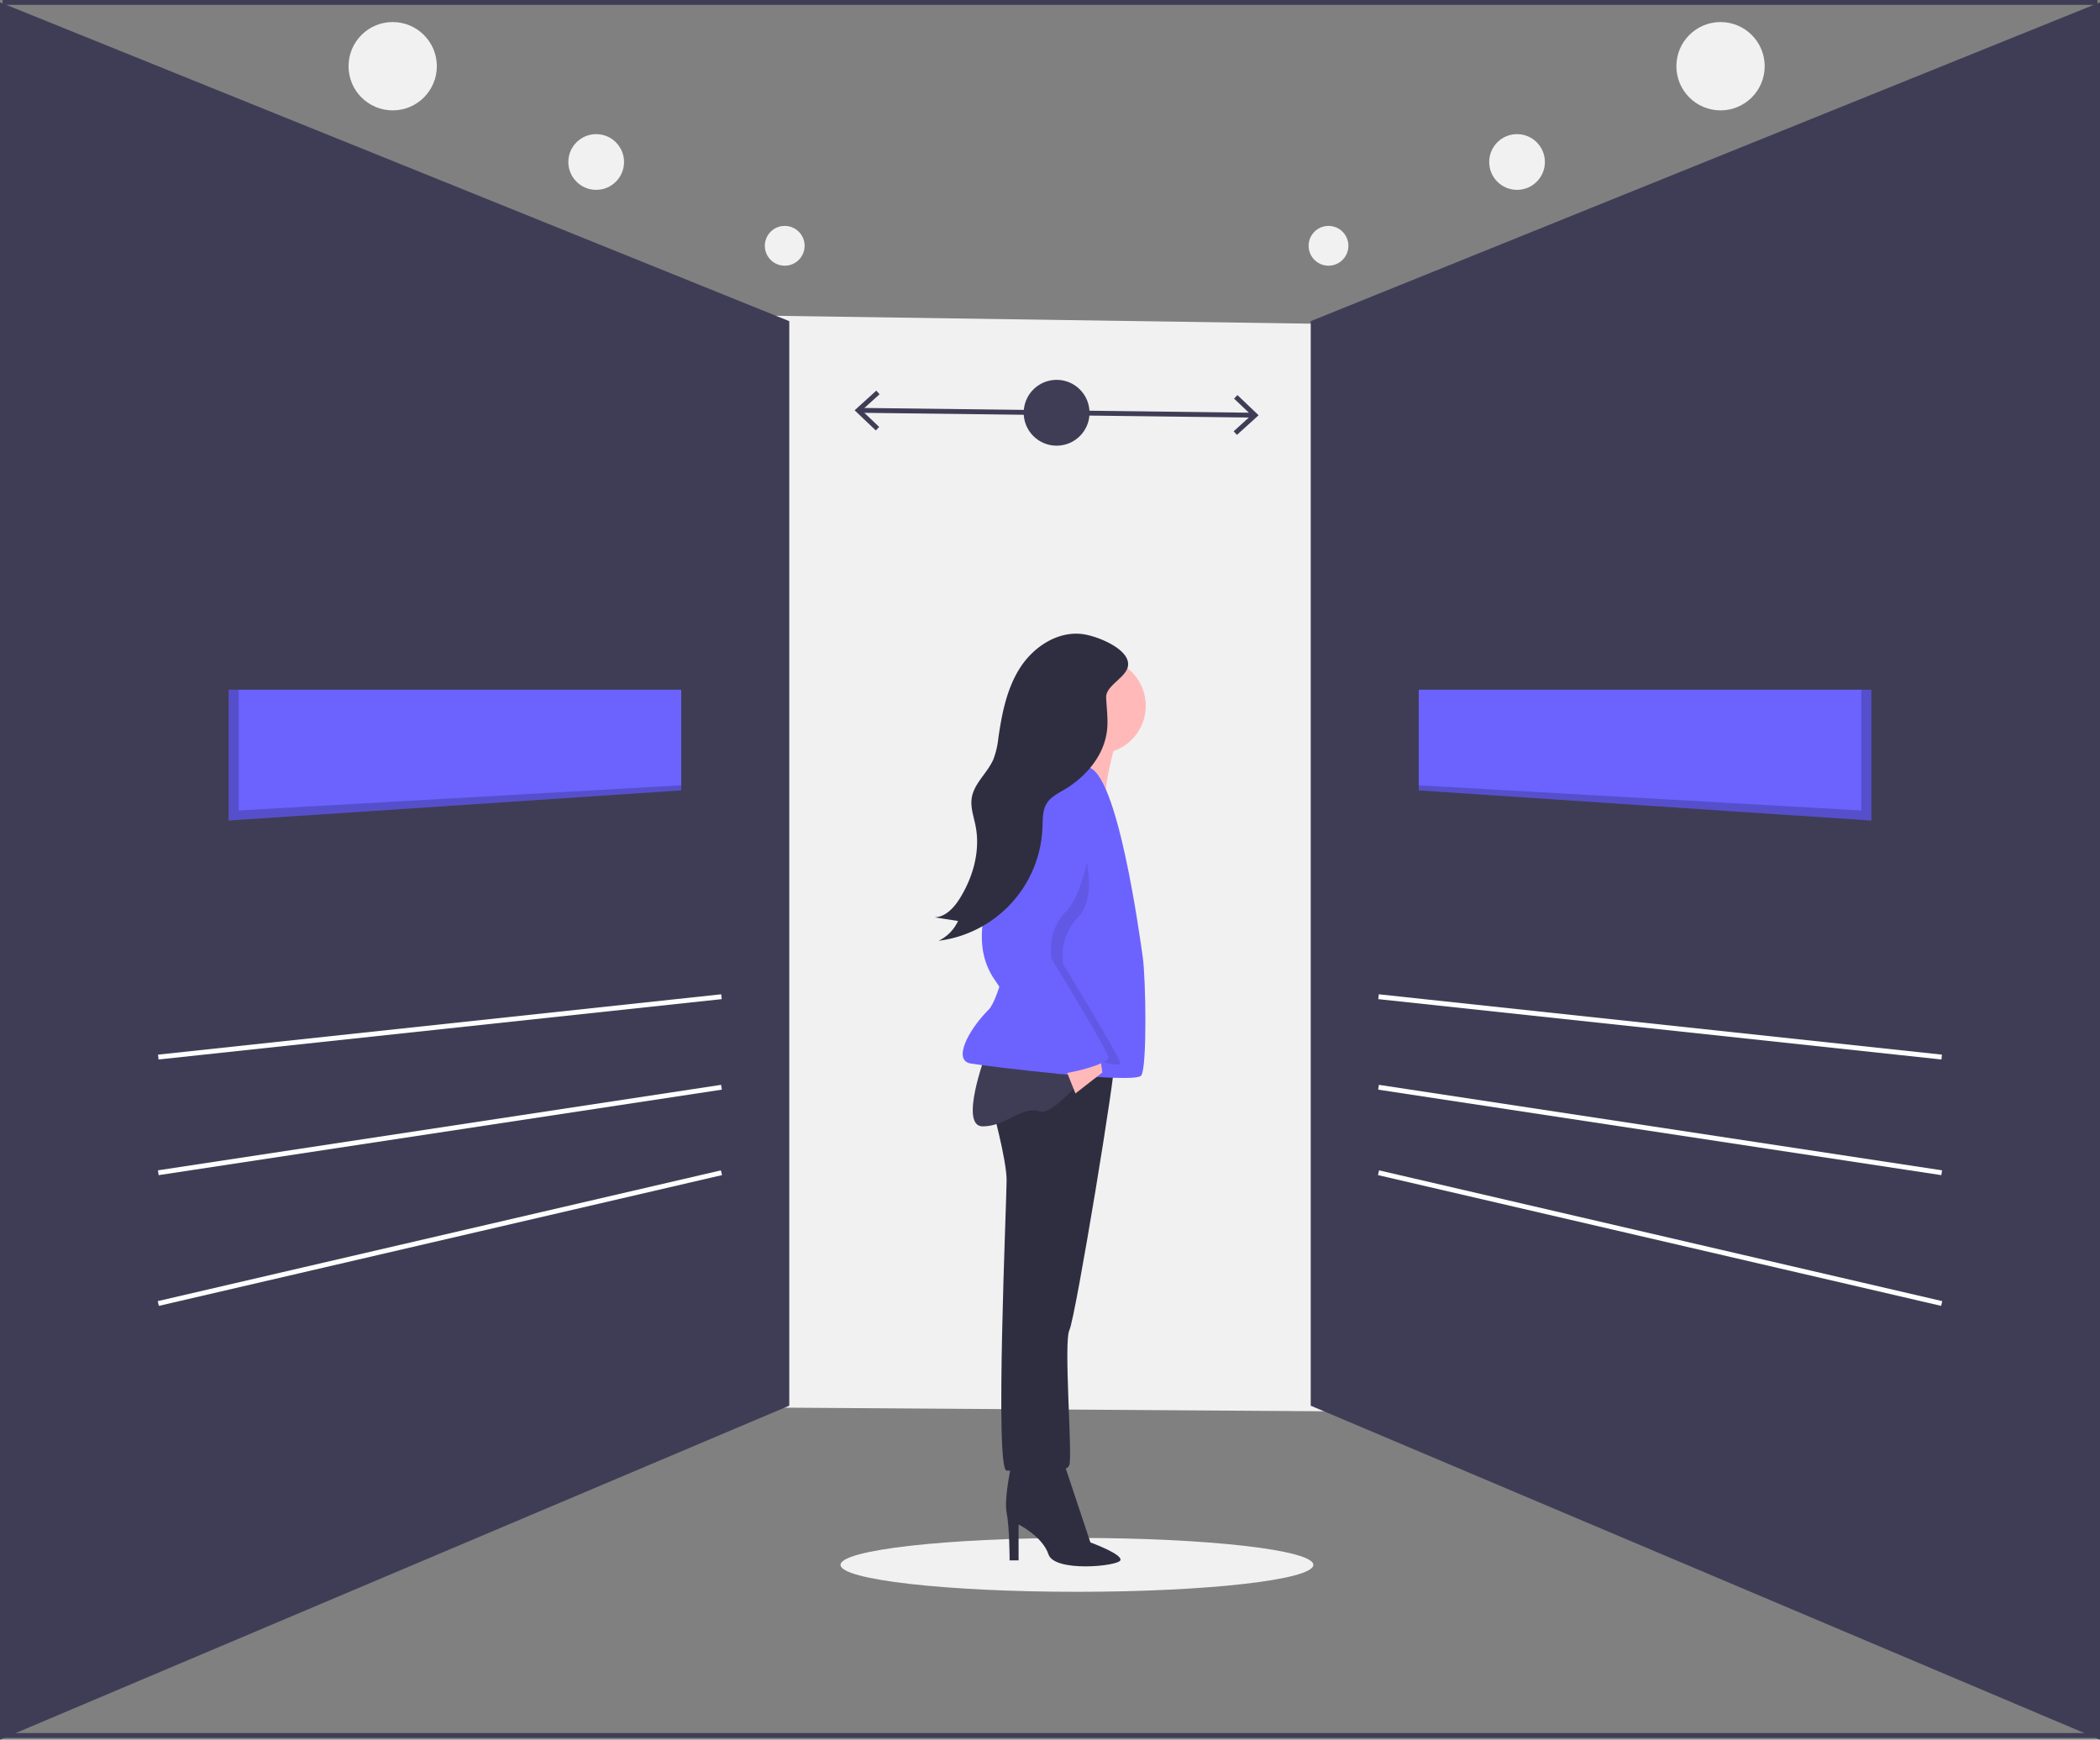 <svg xmlns="http://www.w3.org/2000/svg" id="aa6a79dc-91b4-4c18-945f-8bd34f390323" width="862.674" height="714.509" data-name="Layer 1" viewBox="0 0 862.674 714.509"><rect x="0" y="0" width="862.674" height="714.509" fill="#808080" stroke="none"/><title>decide</title><circle cx="161.317" cy="27.195" r="18.139" fill="#f1f1f1"/><circle cx="244.912" cy="66.533" r="11.443" fill="#f1f1f1"/><circle cx="322.36" cy="100.954" r="8.172" fill="#f1f1f1"/><circle cx="706.791" cy="27.195" r="18.139" fill="#f1f1f1"/><circle cx="623.196" cy="66.533" r="11.443" fill="#f1f1f1"/><circle cx="545.749" cy="100.954" r="8.172" fill="#f1f1f1"/><ellipse cx="442.401" cy="642.71" fill="#f1f1f1" rx="97.117" ry="11.064"/><polygon fill="#f1f1f1" points="787.888 581.282 131.511 576.859 138.135 127.046 794.525 136.712 787.888 581.282"/><line x1="1.071" x2="861.602" y1="712.782" y2="712.782" fill="none" stroke="#3f3d56" stroke-miterlimit="10" stroke-width="2"/><line x1="1.071" x2="861.602" y1="1" y2="1" fill="none" stroke="#3f3d56" stroke-miterlimit="10" stroke-width="2"/><polygon fill="#3f3d56" stroke="#3f3d56" stroke-miterlimit="10" stroke-width="2" points="861.674 2.447 539.446 132.578 539.446 576.673 861.674 713 861.674 2.447"/><line x1="566.299" x2="797.641" y1="481.657" y2="535.362" fill="none" stroke="#fff" stroke-miterlimit="10" stroke-width="2"/><line x1="566.299" x2="797.641" y1="446.543" y2="481.657" fill="none" stroke="#fff" stroke-miterlimit="10" stroke-width="2"/><line x1="566.299" x2="797.641" y1="409.363" y2="434.149" fill="none" stroke="#fff" stroke-miterlimit="10" stroke-width="2"/><polygon fill="#6c63ff" points="768.724 283.285 768.724 336.989 582.823 324.596 582.823 283.285 768.724 283.285"/><polygon points="768.724 283.285 768.724 336.989 582.823 324.596 582.823 322.53 764.592 332.858 764.592 283.285 768.724 283.285" opacity=".2"/><polygon fill="#3f3d56" stroke="#3f3d56" stroke-miterlimit="10" stroke-width="2" points="1 2.447 323.227 132.578 323.227 576.673 1 713 1 2.447"/><line x1="296.375" x2="65.032" y1="481.657" y2="535.362" fill="none" stroke="#fff" stroke-miterlimit="10" stroke-width="2"/><line x1="296.375" x2="65.032" y1="446.543" y2="481.657" fill="none" stroke="#fff" stroke-miterlimit="10" stroke-width="2"/><line x1="296.375" x2="65.032" y1="409.363" y2="434.149" fill="none" stroke="#fff" stroke-miterlimit="10" stroke-width="2"/><polygon fill="#6c63ff" points="93.95 283.285 93.95 336.989 279.851 324.596 279.851 283.285 93.95 283.285"/><polygon points="93.95 283.285 93.95 336.989 279.851 324.596 279.851 322.53 98.081 332.858 98.081 283.285 93.95 283.285" opacity=".2"/><line x1="353.249" x2="514.859" y1="168.533" y2="170.521" fill="none" stroke="#3f3d56" stroke-miterlimit="10" stroke-width="2"/><polygon fill="#3f3d56" points="359.775 176.794 361.158 175.346 354.017 168.545 361.323 161.919 359.977 160.438 351.081 168.509 359.775 176.794"/><polygon fill="#3f3d56" points="508.132 178.619 506.786 177.137 514.091 170.514 506.951 163.71 508.333 162.263 517.028 170.55 508.132 178.619"/><circle cx="434.054" cy="169.527" r="13.523" fill="#3f3d56"/><path fill="#2f2e41" d="M584.633,692.069s-3.688,15.981-2.459,22.128,1.229,19.669,1.229,19.669h3.688v-14.752s9.835,4.917,12.293,12.293,28.275,4.917,29.504,2.459-12.293-7.376-12.293-7.376l-11.064-33.192Z" transform="translate(-168.663 -93)"/><path fill="#2f2e41" d="M576.028,547.008s6.147,22.128,6.147,30.733-4.917,119.245,0,119.245,24.587,2.459,25.816-2.459-2.459-50.403,0-55.32,19.669-109.41,18.44-110.64S582.175,523.651,576.028,547.008Z" transform="translate(-168.663 -93)"/><path fill="#3f3d56" d="M573.569,526.109s-11.064,29.504-1.229,29.504,15.981-8.605,23.357-6.147,29.504-28.275,29.504-28.275Z" transform="translate(-168.663 -93)"/><circle cx="451.006" cy="289.892" r="19.669" fill="#ffb9b9"/><path fill="#ffb9b9" d="M629.504,389.039s-8.605,28.275-6.147,31.963S600,419.772,600,419.772s8.605-23.357,7.376-28.275S629.504,389.039,629.504,389.039Z" transform="translate(-168.663 -93)"/><path fill="#6c63ff" d="M615.367,408.094s-11.064-3.688-14.752,0-17.211,90.97-25.816,99.576-14.752,20.899-7.376,22.128,67.613,8.605,70.072,4.917,1.844-39.953.615-48.559S627.66,409.323,615.367,408.094Z" transform="translate(-168.663 -93)"/><polygon fill="#ffb9b9" points="436.869 436.797 441.786 449.091 452.85 440.485 451.621 431.88 436.869 436.797"/><path d="M600,428.378s-.615-15.367-7.991,4.303-23.357,45.485-9.835,65.154,13.896,28.252,20.284,27.66,26.431,6.761,26.431,4.303S605.532,489.229,605.532,489.229a22.632,22.632,0,0,1,6.147-19.669C620.284,460.955,615.981,432.066,600,428.378Z" opacity=".1" transform="translate(-168.663 -93)"/><path fill="#6c63ff" d="M607.991,413.011s-13.523-2.459-20.899,17.211-23.357,45.485-9.835,65.154,20.417,39.293,26.804,38.701,19.91-4.28,19.91-6.738-23.357-40.568-23.357-40.568a22.632,22.632,0,0,1,6.147-19.669C615.367,458.496,623.972,416.699,607.991,413.011Z" transform="translate(-168.663 -93)"/><path fill="#2f2e41" d="M613.573,353.458c-10.114-1.429-20.087,4.981-25.681,13.528s-7.621,18.893-9.094,29.001a34.654,34.654,0,0,1-2.081,8.926c-2.445,5.615-7.981,9.855-8.882,15.913-.57,3.832.858,7.636,1.603,11.437,1.981,10.097-.954,20.716-6.339,29.485-2.404,3.914-5.908,7.869-10.499,8.009l9.622,1.492a16.796,16.796,0,0,1-7.963,8.136,48.752,48.752,0,0,0,42.643-46.43c.139-3.483-.03-7.221,1.862-10.149,1.637-2.533,4.494-3.938,7.09-5.473,8.92-5.272,16.373-14.014,17.563-24.308.523-4.524-.167-9.052-.346-13.573-.188-4.764,7.812-7.98,8.89-12.541C633.601,359.979,619.938,354.358,613.573,353.458Z" transform="translate(-168.663 -93)"/></svg>
